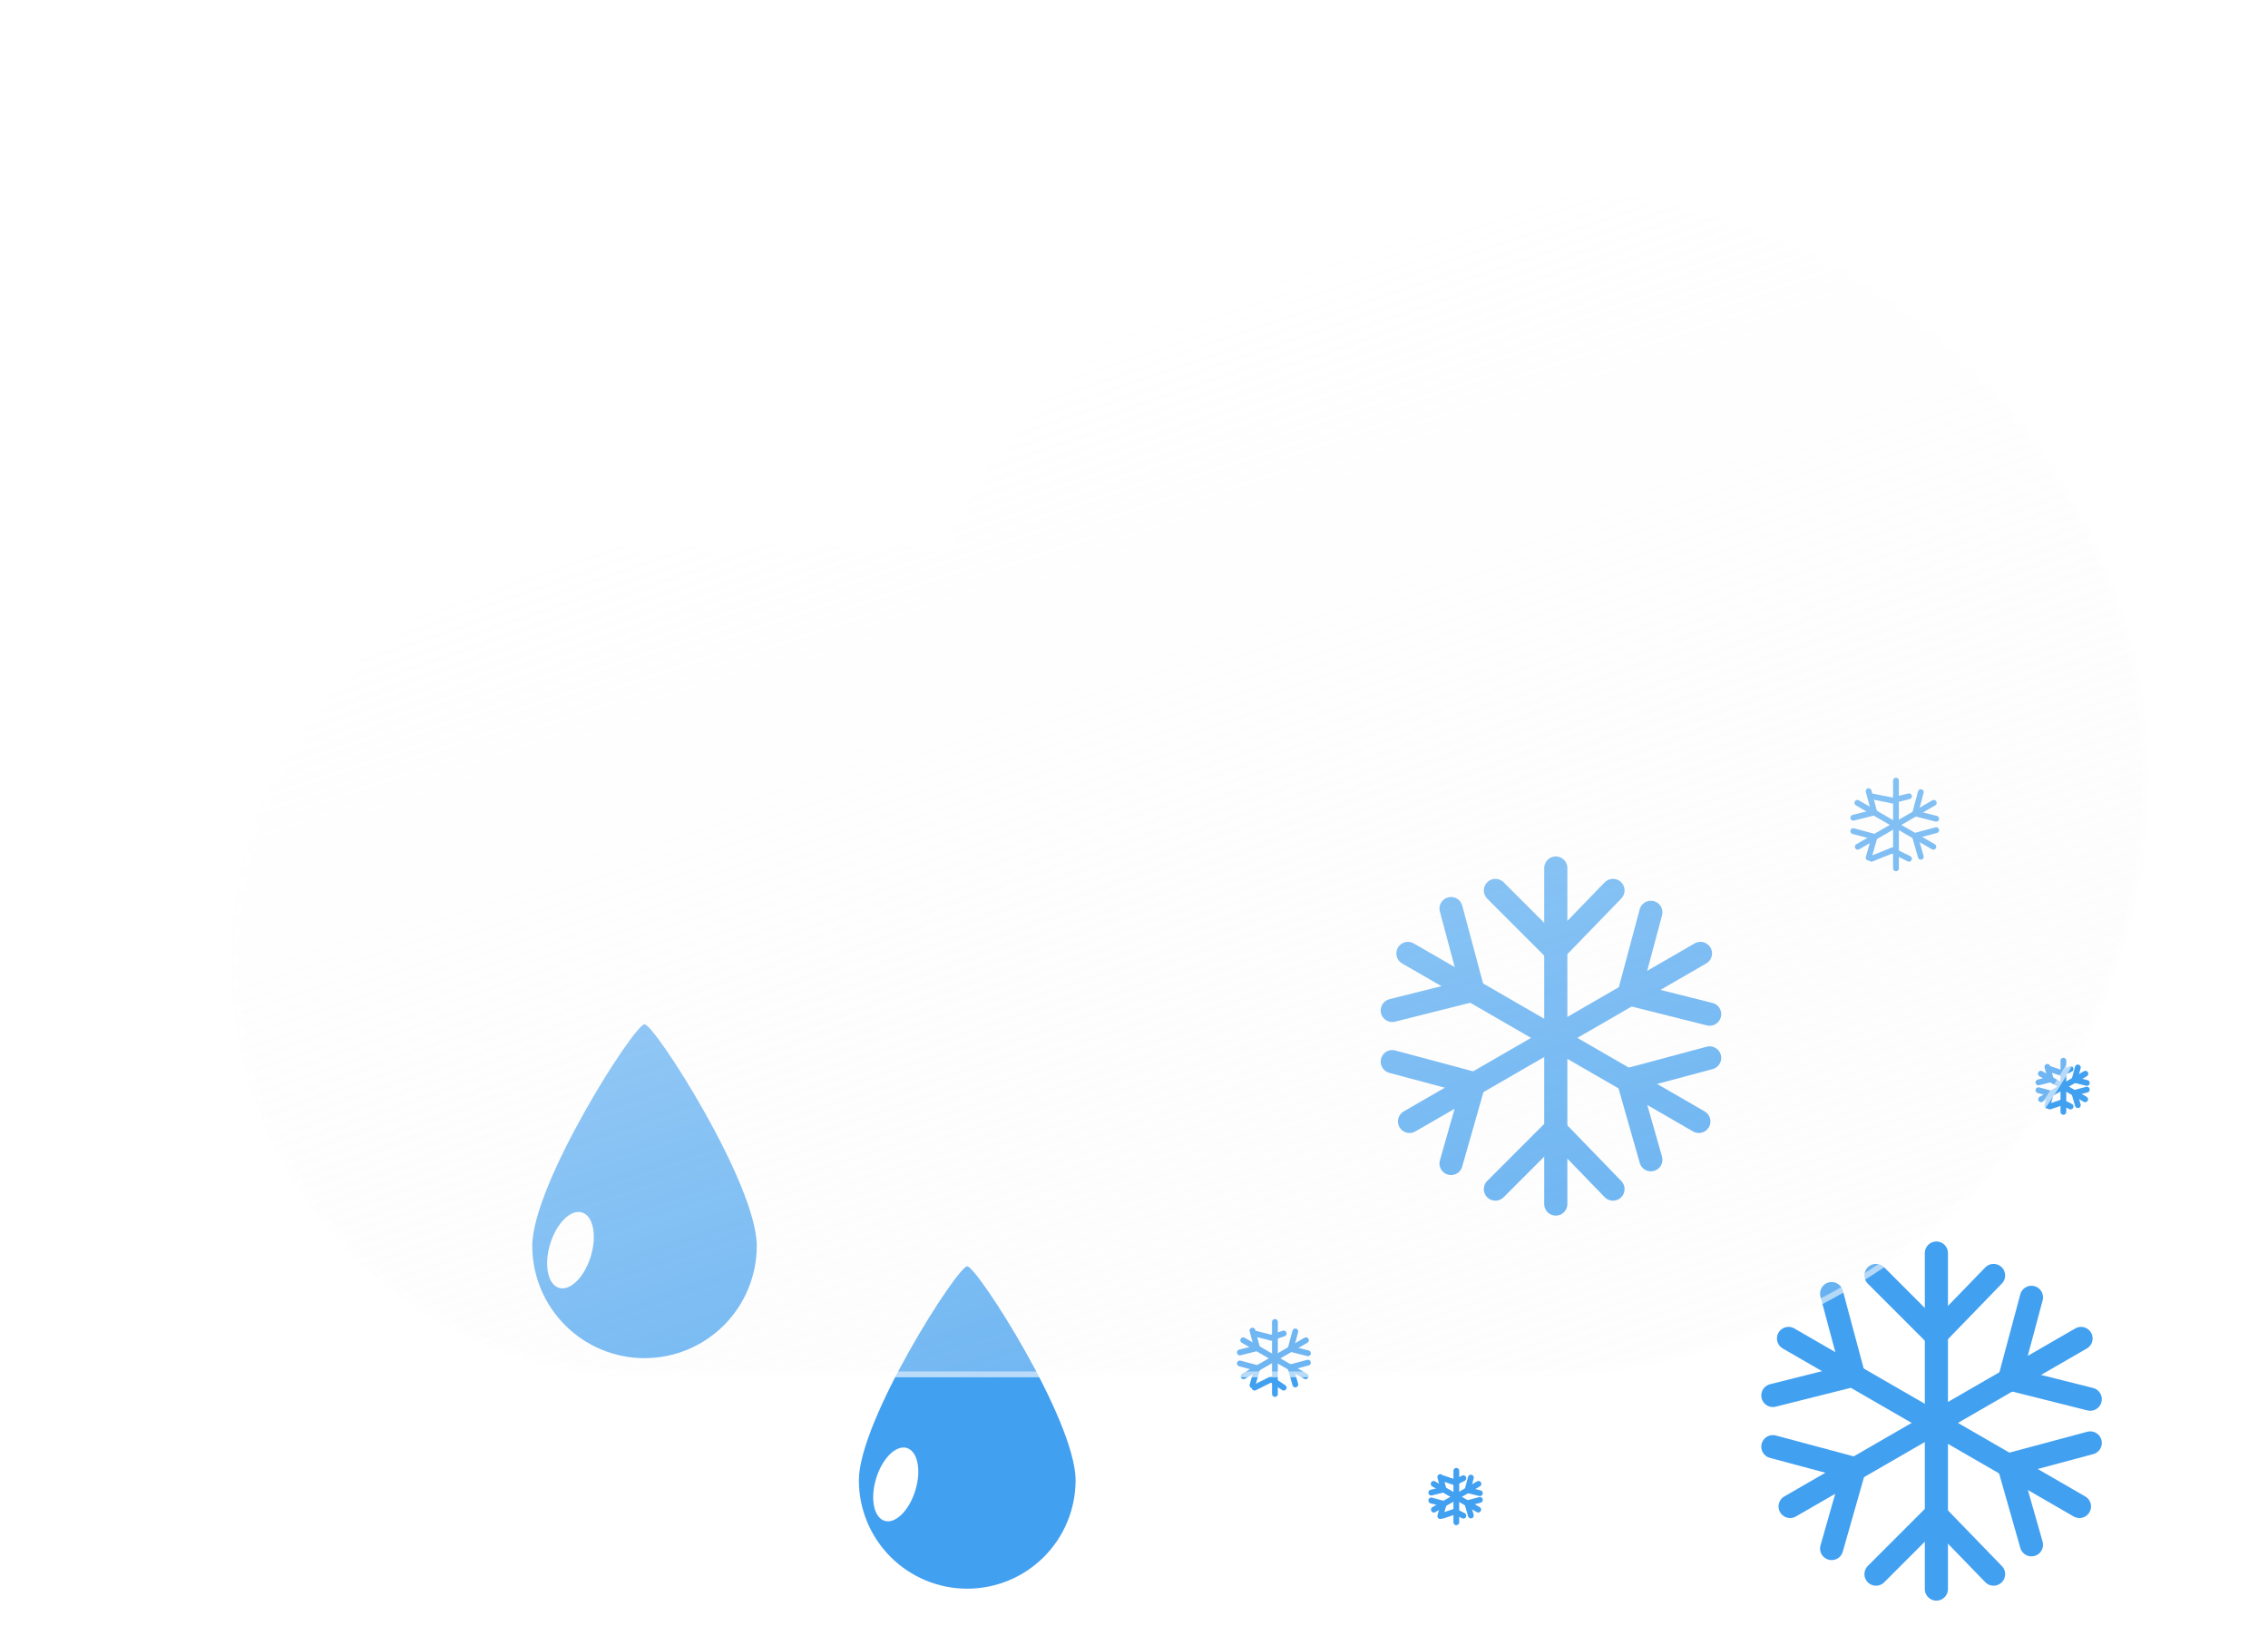 <svg width="392" height="281" viewBox="0 0 392 281" fill="none" xmlns="http://www.w3.org/2000/svg">
<g filter="url(#filter0_f)">
<path d="M167.175 218.827C168.855 218.846 185.904 245.465 185.904 255.808C185.904 258.268 185.42 260.703 184.479 262.975C183.538 265.248 182.158 267.313 180.419 269.052C176.907 272.564 172.143 274.538 167.176 274.538C162.209 274.538 157.445 272.565 153.932 269.052C150.42 265.54 148.446 260.776 148.446 255.809C148.446 245.465 165.495 218.809 167.175 218.827Z" fill="#42A0F0"/>
<path d="M152.895 262.811C154.767 263.383 157.145 261.029 158.208 257.554C159.27 254.078 158.615 250.796 156.744 250.224C154.872 249.652 152.494 252.006 151.431 255.482C150.369 258.958 151.024 262.239 152.895 262.811Z" fill="white"/>
<path d="M111.4 177C113.14 177.019 130.8 204.588 130.8 215.3C130.8 220.445 128.756 225.38 125.118 229.018C121.48 232.656 116.545 234.7 111.4 234.7C106.255 234.7 101.32 232.656 97.682 229.018C94.044 225.38 92 220.445 92 215.3C92 204.588 109.657 176.981 111.4 177Z" fill="#42A0F0"/>
<path d="M96.609 222.552C98.547 223.144 101.01 220.707 102.111 217.108C103.211 213.508 102.532 210.11 100.594 209.517C98.655 208.925 96.192 211.362 95.091 214.962C93.991 218.561 94.67 221.959 96.609 222.552Z" fill="white"/>
</g>
<g filter="url(#filter1_f)">
<path d="M356.633 183.295V192.143" stroke="#42A0F0" stroke-linecap="round"/>
<path d="M356.439 185.454L357.878 184.734" stroke="#42A0F0" stroke-linecap="round"/>
<path d="M356.44 185.454L354.281 184.734" stroke="#42A0F0" stroke-linecap="round"/>
<path d="M356.439 190.492L357.878 191.212" stroke="#42A0F0" stroke-linecap="round"/>
<path d="M356.44 190.492L354.281 191.212" stroke="#42A0F0" stroke-linecap="round"/>
<path d="M360.439 185.544L352.777 189.968" stroke="#42A0F0" stroke-linecap="round"/>
<path d="M358.558 186.61L360.682 187.143" stroke="#42A0F0" stroke-linecap="round"/>
<path d="M358.557 186.61L359.133 184.461" stroke="#42A0F0" stroke-linecap="round"/>
<path d="M354.471 188.97L353.87 191.076" stroke="#42A0F0" stroke-linecap="round"/>
<path d="M354.47 188.97L352.321 188.394" stroke="#42A0F0" stroke-linecap="round"/>
<path d="M360.398 189.968L352.736 185.544" stroke="#42A0F0" stroke-linecap="round"/>
<path d="M358.532 188.871L359.133 190.977" stroke="#42A0F0" stroke-linecap="round"/>
<path d="M358.533 188.871L360.682 188.295" stroke="#42A0F0" stroke-linecap="round"/>
<path d="M354.445 186.511L352.321 187.044" stroke="#42A0F0" stroke-linecap="round"/>
<path d="M354.446 186.511L353.87 184.362" stroke="#42A0F0" stroke-linecap="round"/>
</g>
<g filter="url(#filter2_f)">
<path d="M327.701 134.885V150.053" stroke="#42A0F0" stroke-linecap="round"/>
<path d="M327.07 138.326L329.949 137.606" stroke="#42A0F0" stroke-linecap="round"/>
<path d="M327.07 138.326L323.471 137.606" stroke="#42A0F0" stroke-linecap="round"/>
<path d="M327.07 146.962L329.949 148.401" stroke="#42A0F0" stroke-linecap="round"/>
<path d="M327.07 146.962L323.471 148.401" stroke="#42A0F0" stroke-linecap="round"/>
<path d="M334.234 138.74L321.099 146.324" stroke="#42A0F0" stroke-linecap="round"/>
<path d="M331.009 140.566L334.65 141.48" stroke="#42A0F0" stroke-linecap="round"/>
<path d="M331.009 140.566L331.996 136.883" stroke="#42A0F0" stroke-linecap="round"/>
<path d="M324.002 144.611L322.973 148.221" stroke="#42A0F0" stroke-linecap="round"/>
<path d="M324.002 144.611L320.319 143.624" stroke="#42A0F0" stroke-linecap="round"/>
<path d="M334.16 146.324L321.024 138.74" stroke="#42A0F0" stroke-linecap="round"/>
<path d="M330.966 144.444L331.995 148.054" stroke="#42A0F0" stroke-linecap="round"/>
<path d="M330.966 144.443L334.648 143.457" stroke="#42A0F0" stroke-linecap="round"/>
<path d="M323.959 140.398L320.318 141.312" stroke="#42A0F0" stroke-linecap="round"/>
<path d="M323.959 140.398L322.972 136.715" stroke="#42A0F0" stroke-linecap="round"/>
</g>
<g filter="url(#filter3_f)">
<path d="M220.358 228.438V240.891" stroke="#42A0F0" stroke-linecap="round"/>
<path d="M219.713 231.159L221.872 230.439" stroke="#42A0F0" stroke-linecap="round"/>
<path d="M219.713 231.159L216.834 230.439" stroke="#42A0F0" stroke-linecap="round"/>
<path d="M219.713 238.356L221.872 239.795" stroke="#42A0F0" stroke-linecap="round"/>
<path d="M219.713 238.356L216.834 239.795" stroke="#42A0F0" stroke-linecap="round"/>
<path d="M225.719 231.604L214.934 237.83" stroke="#42A0F0" stroke-linecap="round"/>
<path d="M223.071 233.103L226.061 233.854" stroke="#42A0F0" stroke-linecap="round"/>
<path d="M223.07 233.103L223.881 230.079" stroke="#42A0F0" stroke-linecap="round"/>
<path d="M217.319 236.424L216.474 239.388" stroke="#42A0F0" stroke-linecap="round"/>
<path d="M217.319 236.424L214.295 235.614" stroke="#42A0F0" stroke-linecap="round"/>
<path d="M225.66 237.83L214.876 231.604" stroke="#42A0F0" stroke-linecap="round"/>
<path d="M223.036 236.286L223.881 239.25" stroke="#42A0F0" stroke-linecap="round"/>
<path d="M223.036 236.286L226.061 235.476" stroke="#42A0F0" stroke-linecap="round"/>
<path d="M217.284 232.965L214.294 233.715" stroke="#42A0F0" stroke-linecap="round"/>
<path d="M217.285 232.965L216.474 229.941" stroke="#42A0F0" stroke-linecap="round"/>
</g>
<g filter="url(#filter4_f)">
<path d="M251.711 254.166V263.063" stroke="#42A0F0" stroke-linecap="round"/>
<path d="M251.492 256.167L252.931 255.447" stroke="#42A0F0" stroke-linecap="round"/>
<path d="M251.493 256.167L249.334 255.447" stroke="#42A0F0" stroke-linecap="round"/>
<path d="M251.492 261.205L252.931 261.925" stroke="#42A0F0" stroke-linecap="round"/>
<path d="M251.493 261.205L249.334 261.925" stroke="#42A0F0" stroke-linecap="round"/>
<path d="M255.539 256.427L247.834 260.875" stroke="#42A0F0" stroke-linecap="round"/>
<path d="M253.648 257.5L255.784 258.036" stroke="#42A0F0" stroke-linecap="round"/>
<path d="M253.648 257.5L254.227 255.339" stroke="#42A0F0" stroke-linecap="round"/>
<path d="M249.539 259.872L248.935 261.99" stroke="#42A0F0" stroke-linecap="round"/>
<path d="M249.539 259.872L247.378 259.293" stroke="#42A0F0" stroke-linecap="round"/>
<path d="M255.498 260.875L247.793 256.426" stroke="#42A0F0" stroke-linecap="round"/>
<path d="M253.622 259.772L254.226 261.89" stroke="#42A0F0" stroke-linecap="round"/>
<path d="M253.622 259.772L255.783 259.193" stroke="#42A0F0" stroke-linecap="round"/>
<path d="M249.514 257.4L247.378 257.936" stroke="#42A0F0" stroke-linecap="round"/>
<path d="M249.514 257.4L248.935 255.239" stroke="#42A0F0" stroke-linecap="round"/>
</g>
<g filter="url(#filter5_f)">
<path d="M334.684 216.54V274.602" stroke="#42A0F0" stroke-width="4" stroke-linecap="round"/>
<path d="M334.568 230.733L344.568 220.411" stroke="#42A0F0" stroke-width="4" stroke-linecap="round"/>
<path d="M334.568 230.733L324.246 220.411" stroke="#42A0F0" stroke-width="4" stroke-linecap="round"/>
<path d="M334.568 261.7L344.568 272.022" stroke="#42A0F0" stroke-width="4" stroke-linecap="round"/>
<path d="M334.568 261.7L324.246 272.022" stroke="#42A0F0" stroke-width="4" stroke-linecap="round"/>
<path d="M359.688 231.296L309.404 260.327" stroke="#42A0F0" stroke-width="4" stroke-linecap="round"/>
<path d="M347.338 238.292L361.277 241.791" stroke="#42A0F0" stroke-width="4" stroke-linecap="round"/>
<path d="M347.339 238.292L351.117 224.191" stroke="#42A0F0" stroke-width="4" stroke-linecap="round"/>
<path d="M320.52 253.775L316.58 267.597" stroke="#42A0F0" stroke-width="4" stroke-linecap="round"/>
<path d="M320.52 253.775L306.42 249.997" stroke="#42A0F0" stroke-width="4" stroke-linecap="round"/>
<path d="M359.41 260.327L309.127 231.296" stroke="#42A0F0" stroke-width="4" stroke-linecap="round"/>
<path d="M347.178 253.13L351.117 266.951" stroke="#42A0F0" stroke-width="4" stroke-linecap="round"/>
<path d="M347.177 253.13L361.277 249.352" stroke="#42A0F0" stroke-width="4" stroke-linecap="round"/>
<path d="M320.359 237.646L306.42 241.146" stroke="#42A0F0" stroke-width="4" stroke-linecap="round"/>
<path d="M320.359 237.646L316.58 223.546" stroke="#42A0F0" stroke-width="4" stroke-linecap="round"/>
<path d="M268.902 150.003V208.065" stroke="#42A0F0" stroke-width="4" stroke-linecap="round"/>
<path d="M268.787 164.196L278.787 153.874" stroke="#42A0F0" stroke-width="4" stroke-linecap="round"/>
<path d="M268.787 164.196L258.465 153.874" stroke="#42A0F0" stroke-width="4" stroke-linecap="round"/>
<path d="M268.787 195.163L278.787 205.485" stroke="#42A0F0" stroke-width="4" stroke-linecap="round"/>
<path d="M268.787 195.163L258.465 205.485" stroke="#42A0F0" stroke-width="4" stroke-linecap="round"/>
<path d="M293.906 164.759L243.623 193.79" stroke="#42A0F0" stroke-width="4" stroke-linecap="round"/>
<path d="M281.557 171.755L295.496 175.254" stroke="#42A0F0" stroke-width="4" stroke-linecap="round"/>
<path d="M281.558 171.754L285.336 157.654" stroke="#42A0F0" stroke-width="4" stroke-linecap="round"/>
<path d="M254.738 187.238L250.799 201.06" stroke="#42A0F0" stroke-width="4" stroke-linecap="round"/>
<path d="M254.739 187.238L240.639 183.46" stroke="#42A0F0" stroke-width="4" stroke-linecap="round"/>
<path d="M293.629 193.79L243.346 164.759" stroke="#42A0F0" stroke-width="4" stroke-linecap="round"/>
<path d="M281.397 186.593L285.336 200.414" stroke="#42A0F0" stroke-width="4" stroke-linecap="round"/>
<path d="M281.396 186.593L295.496 182.814" stroke="#42A0F0" stroke-width="4" stroke-linecap="round"/>
<path d="M254.578 171.109L240.639 174.609" stroke="#42A0F0" stroke-width="4" stroke-linecap="round"/>
<path d="M254.577 171.109L250.799 157.009" stroke="#42A0F0" stroke-width="4" stroke-linecap="round"/>
</g>
<g filter="url(#filter6_df)">
<g filter="url(#filter7_d)">
<path d="M235.562 233.765C233.629 233.92 231.676 233.999 229.705 234H92.181C82.715 234.035 73.335 232.201 64.579 228.603C55.823 225.005 47.864 219.714 41.158 213.032C34.452 206.351 29.131 198.412 25.5 189.669C21.869 180.927 20 171.554 20 162.087C20 152.621 21.869 143.248 25.5 134.506C29.131 125.763 34.452 117.824 41.158 111.143C47.864 104.461 55.823 99.17 64.579 95.572C73.335 91.974 82.715 90.14 92.181 90.175H143.456C160.08 53.6 198.368 28 242.941 28C302.768 28 351.268 74.115 351.268 131C351.268 187.885 302.768 234 242.941 234C240.461 234 238.001 233.922 235.562 233.765Z" fill="url(#paint0_linear)"/>
<path d="M242.941 233C250.227 233 257.508 232.302 264.582 230.926C271.475 229.585 278.255 227.584 284.734 224.978C291.095 222.42 297.229 219.254 302.968 215.568C308.651 211.917 313.995 207.725 318.851 203.107C323.707 198.49 328.115 193.411 331.953 188.009C335.827 182.557 339.154 176.728 341.842 170.686C344.579 164.532 346.682 158.093 348.09 151.547C349.536 144.831 350.269 137.917 350.269 131C350.269 124.082 349.536 117.169 348.09 110.452C346.682 103.906 344.579 97.467 341.842 91.314C339.154 85.272 335.827 79.443 331.953 73.991C328.115 68.589 323.707 63.51 318.851 58.893C313.995 54.275 308.651 50.083 302.968 46.432C297.229 42.746 291.095 39.58 284.734 37.022C278.255 34.416 271.475 32.415 264.582 31.074C257.508 29.698 250.227 29 242.941 29C221.57 29 200.931 34.952 183.255 46.214C174.734 51.642 167.077 58.194 160.497 65.688C153.876 73.229 148.449 81.607 144.367 90.588L144.1 91.175H143.456H92.181C82.608 91.175 73.321 93.049 64.579 96.747C60.378 98.524 56.325 100.724 52.534 103.285C48.779 105.822 45.248 108.735 42.038 111.945C38.829 115.154 35.916 118.685 33.379 122.44C30.818 126.231 28.618 130.284 26.841 134.485C23.143 143.227 21.269 152.514 21.269 162.087C21.269 171.661 23.143 180.948 26.841 189.689C28.618 193.891 30.818 197.944 33.379 201.735C35.916 205.49 38.829 209.021 42.038 212.23C45.248 215.439 48.779 218.353 52.534 220.89C56.325 223.451 60.378 225.651 64.579 227.428C73.321 231.125 82.608 233 92.181 233H229.706C231.629 233 233.572 232.922 235.483 232.768L235.555 232.762L235.627 232.767C238.046 232.922 240.507 233 242.941 233ZM242.941 234C240.462 234 238.001 233.921 235.563 233.765C233.632 233.92 231.676 234 229.706 234H92.181C52.465 234 20.269 201.803 20.269 162.087C20.269 122.371 52.465 90.175 92.181 90.175H143.456C160.081 53.595 198.366 28 242.941 28C302.769 28 351.269 74.115 351.269 131C351.269 187.885 302.769 234 242.941 234Z" fill="white" fill-opacity="0.5"/>
</g>
</g>
<defs>
<filter id="filter0_f" x="88" y="173" width="101.904" height="105.538" filterUnits="userSpaceOnUse" color-interpolation-filters="sRGB">
<feFlood flood-opacity="0" result="BackgroundImageFix"/>
<feBlend mode="normal" in="SourceGraphic" in2="BackgroundImageFix" result="shape"/>
<feGaussianBlur stdDeviation="2" result="effect1_foregroundBlur"/>
</filter>
<filter id="filter1_f" x="349.639" y="180.795" width="13.727" height="13.848" filterUnits="userSpaceOnUse" color-interpolation-filters="sRGB">
<feFlood flood-opacity="0" result="BackgroundImageFix"/>
<feBlend mode="normal" in="SourceGraphic" in2="BackgroundImageFix" result="shape"/>
<feGaussianBlur stdDeviation="1" result="effect1_foregroundBlur"/>
</filter>
<filter id="filter2_f" x="317.635" y="132.385" width="19.698" height="20.168" filterUnits="userSpaceOnUse" color-interpolation-filters="sRGB">
<feFlood flood-opacity="0" result="BackgroundImageFix"/>
<feBlend mode="normal" in="SourceGraphic" in2="BackgroundImageFix" result="shape"/>
<feGaussianBlur stdDeviation="1" result="effect1_foregroundBlur"/>
</filter>
<filter id="filter3_f" x="211.611" y="225.938" width="17.133" height="17.453" filterUnits="userSpaceOnUse" color-interpolation-filters="sRGB">
<feFlood flood-opacity="0" result="BackgroundImageFix"/>
<feBlend mode="normal" in="SourceGraphic" in2="BackgroundImageFix" result="shape"/>
<feGaussianBlur stdDeviation="1" result="effect1_foregroundBlur"/>
</filter>
<filter id="filter4_f" x="244.695" y="251.666" width="13.772" height="13.897" filterUnits="userSpaceOnUse" color-interpolation-filters="sRGB">
<feFlood flood-opacity="0" result="BackgroundImageFix"/>
<feBlend mode="normal" in="SourceGraphic" in2="BackgroundImageFix" result="shape"/>
<feGaussianBlur stdDeviation="1" result="effect1_foregroundBlur"/>
</filter>
<filter id="filter5_f" x="233.906" y="144.003" width="134.103" height="136.599" filterUnits="userSpaceOnUse" color-interpolation-filters="sRGB">
<feFlood flood-opacity="0" result="BackgroundImageFix"/>
<feBlend mode="normal" in="SourceGraphic" in2="BackgroundImageFix" result="shape"/>
<feGaussianBlur stdDeviation="2" result="effect1_foregroundBlur"/>
</filter>
<filter id="filter6_df" x="0" y="0" width="391.269" height="266.001" filterUnits="userSpaceOnUse" color-interpolation-filters="sRGB">
<feFlood flood-opacity="0" result="BackgroundImageFix"/>
<feColorMatrix in="SourceAlpha" type="matrix" values="0 0 0 0 0 0 0 0 0 0 0 0 0 0 0 0 0 0 127 0"/>
<feOffset dx="10" dy="2"/>
<feGaussianBlur stdDeviation="15"/>
<feColorMatrix type="matrix" values="0 0 0 0 0.259 0 0 0 0 0.627 0 0 0 0 0.941 0 0 0 0.596 0"/>
<feBlend mode="normal" in2="BackgroundImageFix" result="effect1_dropShadow"/>
<feBlend mode="normal" in="SourceGraphic" in2="effect1_dropShadow" result="shape"/>
<feGaussianBlur stdDeviation="2" result="effect2_foregroundBlur"/>
</filter>
<filter id="filter7_d" x="0" y="0" width="391.269" height="266.001" filterUnits="userSpaceOnUse" color-interpolation-filters="sRGB">
<feFlood flood-opacity="0" result="BackgroundImageFix"/>
<feColorMatrix in="SourceAlpha" type="matrix" values="0 0 0 0 0 0 0 0 0 0 0 0 0 0 0 0 0 0 127 0"/>
<feOffset dx="10" dy="2"/>
<feGaussianBlur stdDeviation="15"/>
<feColorMatrix type="matrix" values="0 0 0 0 0.502 0 0 0 0 0.502 0 0 0 0 0.502 0 0 0 0.302 0"/>
<feBlend mode="normal" in2="BackgroundImageFix" result="effect1_dropShadow"/>
<feBlend mode="normal" in="SourceGraphic" in2="effect1_dropShadow" result="shape"/>
</filter>
<linearGradient id="paint0_linear" x1="154.164" y1="53.956" x2="220.206" y2="245.168" gradientUnits="userSpaceOnUse">
<stop stop-color="white" stop-opacity="0.596"/>
<stop offset="1" stop-color="#F7F7F7" stop-opacity="0.204"/>
</linearGradient>
</defs>
</svg>
